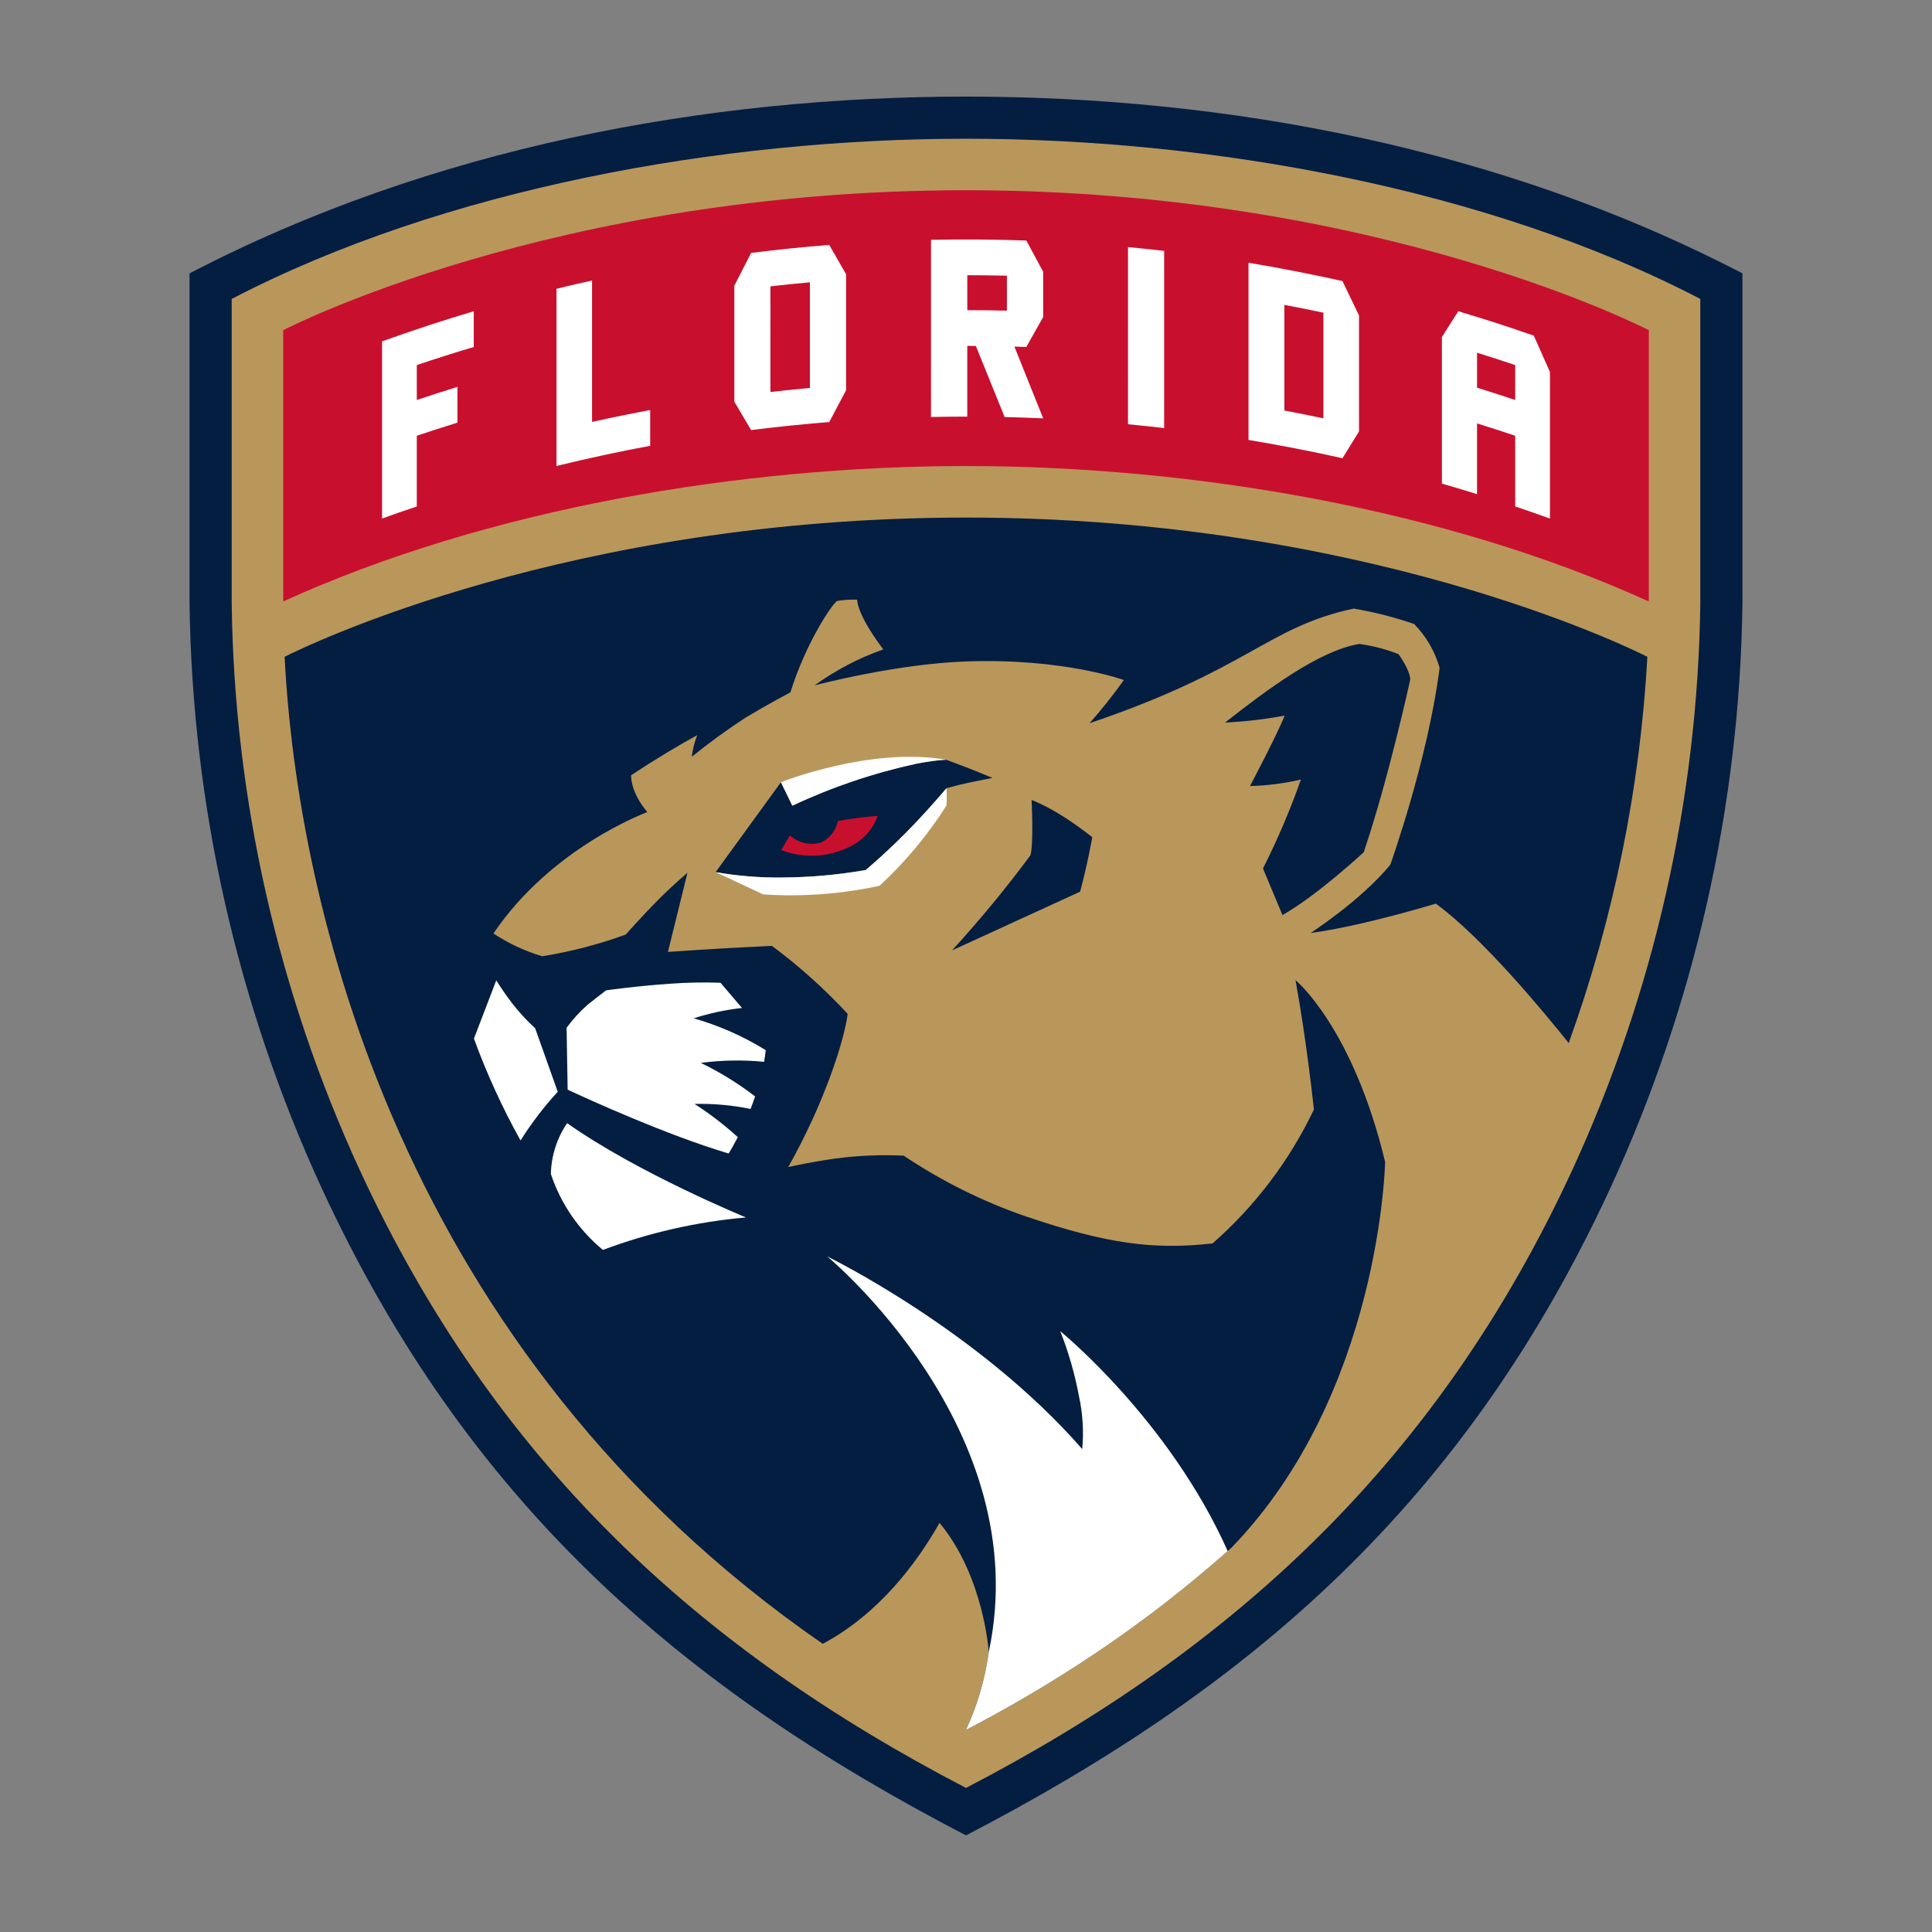 <?xml version="1.0" encoding="utf-8"?>
<!-- Generator: Adobe Illustrator 22.0.1, SVG Export Plug-In . SVG Version: 6.00 Build 0)  -->
<svg version="1.1" id="Layer_1" xmlns="http://www.w3.org/2000/svg" xmlns:xlink="http://www.w3.org/1999/xlink" x="0px" y="0px"
	 width="720px" height="720px" viewBox="0 0 720 720" style="enable-background:new 0 0 720 720;" xml:space="preserve">
<rect x="0" y="0" width="720" height="720" fill="#808080" stroke="none"/>
<style type="text/css">
	.st0{fill:#041E42;}
	.st1{fill:#B9975B;}
	.st2{fill:#C8102E;}
	.st3{fill:#FFFFFF;}
</style>
<g>
	<path class="st0" d="M70.637,101.879v122.814c0.959,75.235,17.688,149.433,49.107,217.801
		C173.804,559.626,253.334,628.607,359.999,684
		c105.789-54.946,185.852-123.627,240.256-241.506
		c31.42-68.367,48.149-142.565,49.107-217.801V101.877
		C559.9,55.303,457.606,36,359.999,36C263.299,36,160.682,54.993,70.637,101.879z"/>
	<path class="st1" d="M360.001,51.702c-91.037,0-194.58,18.53-273.657,59.705l-0.001-0
		v113.286c0.939,72.965,17.176,144.921,47.661,211.219
		c50.264,108.91,126.496,178.716,225.997,230.394
		c99.9-51.886,175.906-121.862,225.997-230.394
		c30.484-66.298,46.721-138.254,47.66-211.219V111.407
		C554.424,70.157,450.722,51.702,360.001,51.702z M584.608,388.723
		c-9.439-11.833-32.188-39.317-49.515-51.962c0,0-27.871,8.5-46.652,10.922
		c0,0,18.781-12.118,29.687-25.445c0,0,13.935-38.793,18.378-73.327
		c-1.748-6.16-5.011-11.785-9.493-16.358c-7.338-2.522-14.868-4.446-22.516-5.755
		c-32.413,6.967-38.656,22.459-98.453,42.73
		c4.535-5.143,8.802-10.516,12.783-16.099c0,0-22.278-8.153-58.427-6.941
		c-26.681,0.894-56.824,8.935-56.824,8.935c7.846-5.674,16.468-10.19,25.6-13.409
		c-2.685-3.533-9.289-12.749-9.771-18.532c-2.518-0.089-5.039,0.074-7.525,0.487
		c-2.424,2.036-11.829,16.37-17.316,34.046c0,0-8.264,4.353-16.747,9.443
		c-6.915,4.513-13.594,9.378-20.011,14.574c0.325-2.77,1.01-5.486,2.039-8.078
		c-7.316,4.036-15.595,8.969-24.656,14.96c0,0-0.405,6.059,6.059,13.731
		c0,0-35.545,12.927-57.357,45.239c5.607,3.708,11.732,6.566,18.176,8.481
		c10.601-1.697,21.016-4.402,31.103-8.077c0,0,6.565-7.394,12.517-13.346
		c5.544-5.545,10.506-9.677,10.506-9.677l-7.27,29.484
		c0,0,17.163-1.248,38.735-2.254c10.186,7.558,19.646,16.048,28.257,25.361
		c-1.407,10.639-9.133,34.03-22.159,57.053c0,0,11.766-2.61,21.508-3.635
		c7.145-0.731,14.334-0.933,21.508-0.605c14.195,9.529,29.572,17.167,45.743,22.719
		c30.269,10.247,47.56,12.421,69.371,9.997
		c15.843-13.893,28.692-30.865,37.765-49.882c0,0-2.625-25.246-6.866-48.251
		c0,0,21.287,17.456,33.404,67.743c0,0-1.59,86.202-57.184,143.72
		c-0.494,0.442-0.988,0.882-1.484,1.321l-0.001-0.002
		c-17.985,15.922-37.17,30.434-57.386,43.406
		c-13.028,8.367-26.408,16.113-40.137,23.237h-0.001
		c4.265-9.188,7.124-18.964,8.48-29.003v-0.001
		c-0.001-0.016-1.72-28.056-18.34-48.15
		c-8.359,14.802-22.42,33.798-43.515,45.091
		C148.981,503.752,110.752,337.058,106.068,244.764
		c7.892-3.976,106.041-51.885,253.931-51.885h0.001
		c147.894,0,246.041,47.909,253.933,51.885
		C611.194,293.919,601.315,342.413,584.608,388.723z M465.82,292.938
		c0,0,10.098-18.985,12.927-26.256c-7.338,1.374-14.762,2.246-22.219,2.61
		c15.554-12.202,35.092-26.894,50.089-29.317c4.976,0.698,9.856,1.968,14.541,3.785
		c0,0,4.391,5.908,4.391,9.544c0,0-8.026,36.822-17.316,64.287
		c0,0-17.369,16.158-30.293,23.428l-7.27-17.369
		c5.43-10.725,10.152-21.795,14.136-33.137
		C478.575,291.963,472.214,292.776,465.82,292.938z M384.046,318.71
		c1.211-4.948,0.388-20.561,0.388-20.561s8.899,2.959,22.63,13.864
		c0,0-1.779,10.109-4.543,20.296l-47.738,21.884
		C365.136,342.873,374.904,331.029,384.046,318.71z M352.724,293.744
		c-0.285,0.327-1.302,1.549-2.918,3.408c-1.51,1.737-3.04,3.455-4.592,5.154
		c-7.055,7.781-14.596,15.107-22.579,21.932
		c-10.318,1.8-20.769,2.733-31.243,2.788c-8.277,0.101-16.546-0.572-24.697-2.012
		h-0.002l24.338-33.496l2.431,4.995l1.823,3.748h0.001
		c14.762-6.943,30.262-12.192,46.205-15.647c1.803-0.357,3.615-0.666,5.434-0.926
		c0.757-0.105,1.439-0.193,2.045-0.262c2.425-0.276,3.656-0.284,3.656-0.284
		s5.169,1.875,11.162,4.26c2.045,0.812,4.08,1.647,6.105,2.505l-0,0.001
		C362.825,291.321,358.38,292.128,352.724,293.744z"/>
	<path class="st2" d="M312.295,305.976c4.89-0.909,9.825-1.548,14.785-1.914
		c-1.809,5.094-5.595,9.244-10.503,11.511c-7.932,3.975-17.174,4.415-25.447,1.212
		c0,0,1.717-2.897,3.231-5.471c3.17,2.876,7.617,3.88,11.715,2.643l-0.001-0.001
		C309.256,312.383,311.546,309.445,312.295,305.976z M360,70.896
		c-154.294,0-254.464,52.158-254.464,52.158v101.086h0.001
		c76.186-34.666,170.596-50.457,254.464-50.457c83.589,0,178.126,15.741,254.463,50.471
		V123.054C614.463,123.054,514.293,70.896,360,70.896z"/>
	<path class="st3" d="M211.359,418.568c26.253,18.581,66.645,35.14,66.645,35.14
		c-18.238,1.603-36.174,5.675-53.316,12.103
		c-8.987-7.42-15.706-17.218-19.388-28.275
		C205.437,430.759,207.542,424.169,211.359,418.568z M395.136,496.104
		c3.091,7.837,5.424,15.952,6.968,24.234c1.411,6.463,1.82,13.104,1.212,19.691
		c-38.776-44.43-95.019-71.778-95.019-71.778s77.954,64.22,60.182,147.424v0.001
		c-1.356,10.038-4.215,19.815-8.48,29.002h0.001
		c13.729-7.124,27.108-14.869,40.137-23.236
		c20.216-12.972,39.401-27.484,57.386-43.406h0.001
		C435.66,529.031,395.141,496.108,395.136,496.104z M295.284,300.26
		c14.762-6.943,30.263-12.191,46.206-15.646c1.803-0.357,3.614-0.666,5.434-0.926
		c0.681-0.096,1.362-0.184,2.045-0.261c2.427-0.278,3.653-0.285,3.653-0.285
		h0.004c-28.187-4.973-61.598,8.375-61.598,8.375v0.001l2.433,4.996
		L295.284,300.26z M207.852,406.869l-8.412-23.659
		c-3.076-2.823-5.912-5.897-8.479-9.189c-2.141-2.791-4.148-5.679-6.02-8.661
		l-8.32,21.704c4.789,13.091,10.597,25.786,17.37,37.969v0
		C198.046,418.567,202.686,412.487,207.852,406.869z M395.136,496.104l0,0
		v-0H395.136z M352.728,300.208c0.122-2.153,0.121-4.311-0.003-6.464
		c-0.286,0.328-1.303,1.549-2.919,3.408c-1.51,1.736-3.041,3.455-4.593,5.154
		c-7.053,7.782-14.594,15.107-22.577,21.932l0.001,0
		c-10.319,1.801-20.771,2.733-31.246,2.788c-8.277,0.101-16.546-0.573-24.697-2.012
		l17.772,8.313c14.52,0.945,29.101-0.142,43.32-3.231
		C337.348,321.246,345.731,311.2,352.728,300.208z M276.514,375.635l-8.005-9.389
		c-6.229-0.22-12.465-0.102-18.681,0.354c-12.5,0.84-23.963,2.475-23.963,2.475
		c-1.905,1.432-4.803,3.735-6.936,5.402c-2.882,2.565-5.487,5.426-7.774,8.533
		l0.39,23.079c7.431,3.464,36.577,16.798,59.995,23.79v0
		c0,0,1.451-2.285,3.415-6.091c-5.021-4.577-10.419-8.721-16.138-12.388
		c7.012-0.167,14.02,0.462,20.89,1.873c0.583-1.488,1.151-3.051,1.701-4.669
		c-6.301-4.846-13.082-9.034-20.236-12.5c7.821-1.034,15.734-1.168,23.585-0.401
		c0.25-1.427,0.447-2.874,0.611-4.33c-8.359-5.183-17.397-9.181-26.854-11.881
		C264.372,377.614,270.401,376.322,276.514,375.635z M220.636,104.537
		c-4.425,0.984-8.843,2.015-13.254,3.093v66.024
		c11.569-2.829,23.21-5.335,34.922-7.518v-13.322
		c-7.248,1.352-14.471,2.827-21.669,4.425V104.537z M142.377,193.247
		c4.301-1.55,8.619-3.052,12.953-4.508v-26.348v-0
		c5.028-1.69,10.077-3.318,15.146-4.883v-13.322
		c-5.069,1.565-10.118,3.193-15.146,4.883v-13.03
		c7.035-2.364,14.109-4.607,21.222-6.727V115.991
		c-11.494,3.425-22.885,7.169-34.173,11.232
		C142.379,149.231,142.378,171.239,142.377,193.247z M279.918,94.256
		c-2.089,4.067-4.172,8.138-6.249,12.211v43.227
		c2.081,3.517,4.164,7.044,6.249,10.581c9.68-1.216,19.384-2.212,29.112-2.986
		h0.001c2.088-3.96,4.181-7.918,6.279-11.872V102.206
		c-2.09-3.648-4.183-7.293-6.28-10.937
		C299.304,92.042,289.6,93.038,279.918,94.256z M301.821,144.58
		c-4.909,0.445-9.811,0.948-14.708,1.508V106.716
		c4.898-0.559,9.801-1.062,14.708-1.509V144.58z M420.376,158.108
		c4.494,0.424,8.983,0.895,13.467,1.413V93.499
		c-4.484-0.519-8.973-0.991-13.467-1.416V158.108z M382.472,129.305
		c2.092-3.722,4.189-7.442,6.289-11.159v-16.867
		c-2.088-3.883-4.181-7.763-6.279-11.64c-11.837-0.415-23.679-0.502-35.526-0.262
		c0,22.008-0.001,44.015-0.002,66.02c4.508-0.091,9.016-0.135,13.525-0.131v-26.354
		h0c1.066,0,2.13,0.003,3.196,0.01c3.577,8.805,7.153,17.639,10.729,26.502
		c4.787,0.109,9.573,0.27,14.358,0.483c-3.573-8.942-7.147-17.856-10.725-26.743
		C379.516,129.206,380.994,129.253,382.472,129.305z M375.247,115.774
		c-4.921-0.117-9.844-0.178-14.767-0.182v-13.03
		c4.921,0.005,9.843,0.066,14.767,0.181V115.774z M571.604,125.09
		c-9.313-3.248-18.697-6.281-28.151-9.097c-2.029,3.194-4.06,6.399-6.095,9.613
		v54.626c4.377,1.256,8.74,2.559,13.089,3.908v-26.345
		c4.758,1.477,9.499,3.009,14.222,4.595v26.348
		c4.328,1.457,8.645,2.959,12.951,4.508v-54.616
		C575.622,134.114,573.616,129.601,571.604,125.09z M564.67,149.071
		c-4.728-1.588-9.469-3.119-14.222-4.595v-13.031
		c4.759,1.476,9.5,3.009,14.222,4.597V149.071z M465.28,97.926v66.022
		c11.733,1.949,23.404,4.222,35.015,6.82c2.06-3.34,4.117-6.671,6.172-9.993
		v-43.209c-2.051-4.276-4.109-8.548-6.172-12.818
		C488.688,102.152,477.016,99.878,465.28,97.926z M493.191,155.897
		c-4.838-1.026-9.687-1.995-14.548-2.907v-39.374
		c4.857,0.914,9.706,1.883,14.548,2.908V155.897z"/>
</g>
</svg>
